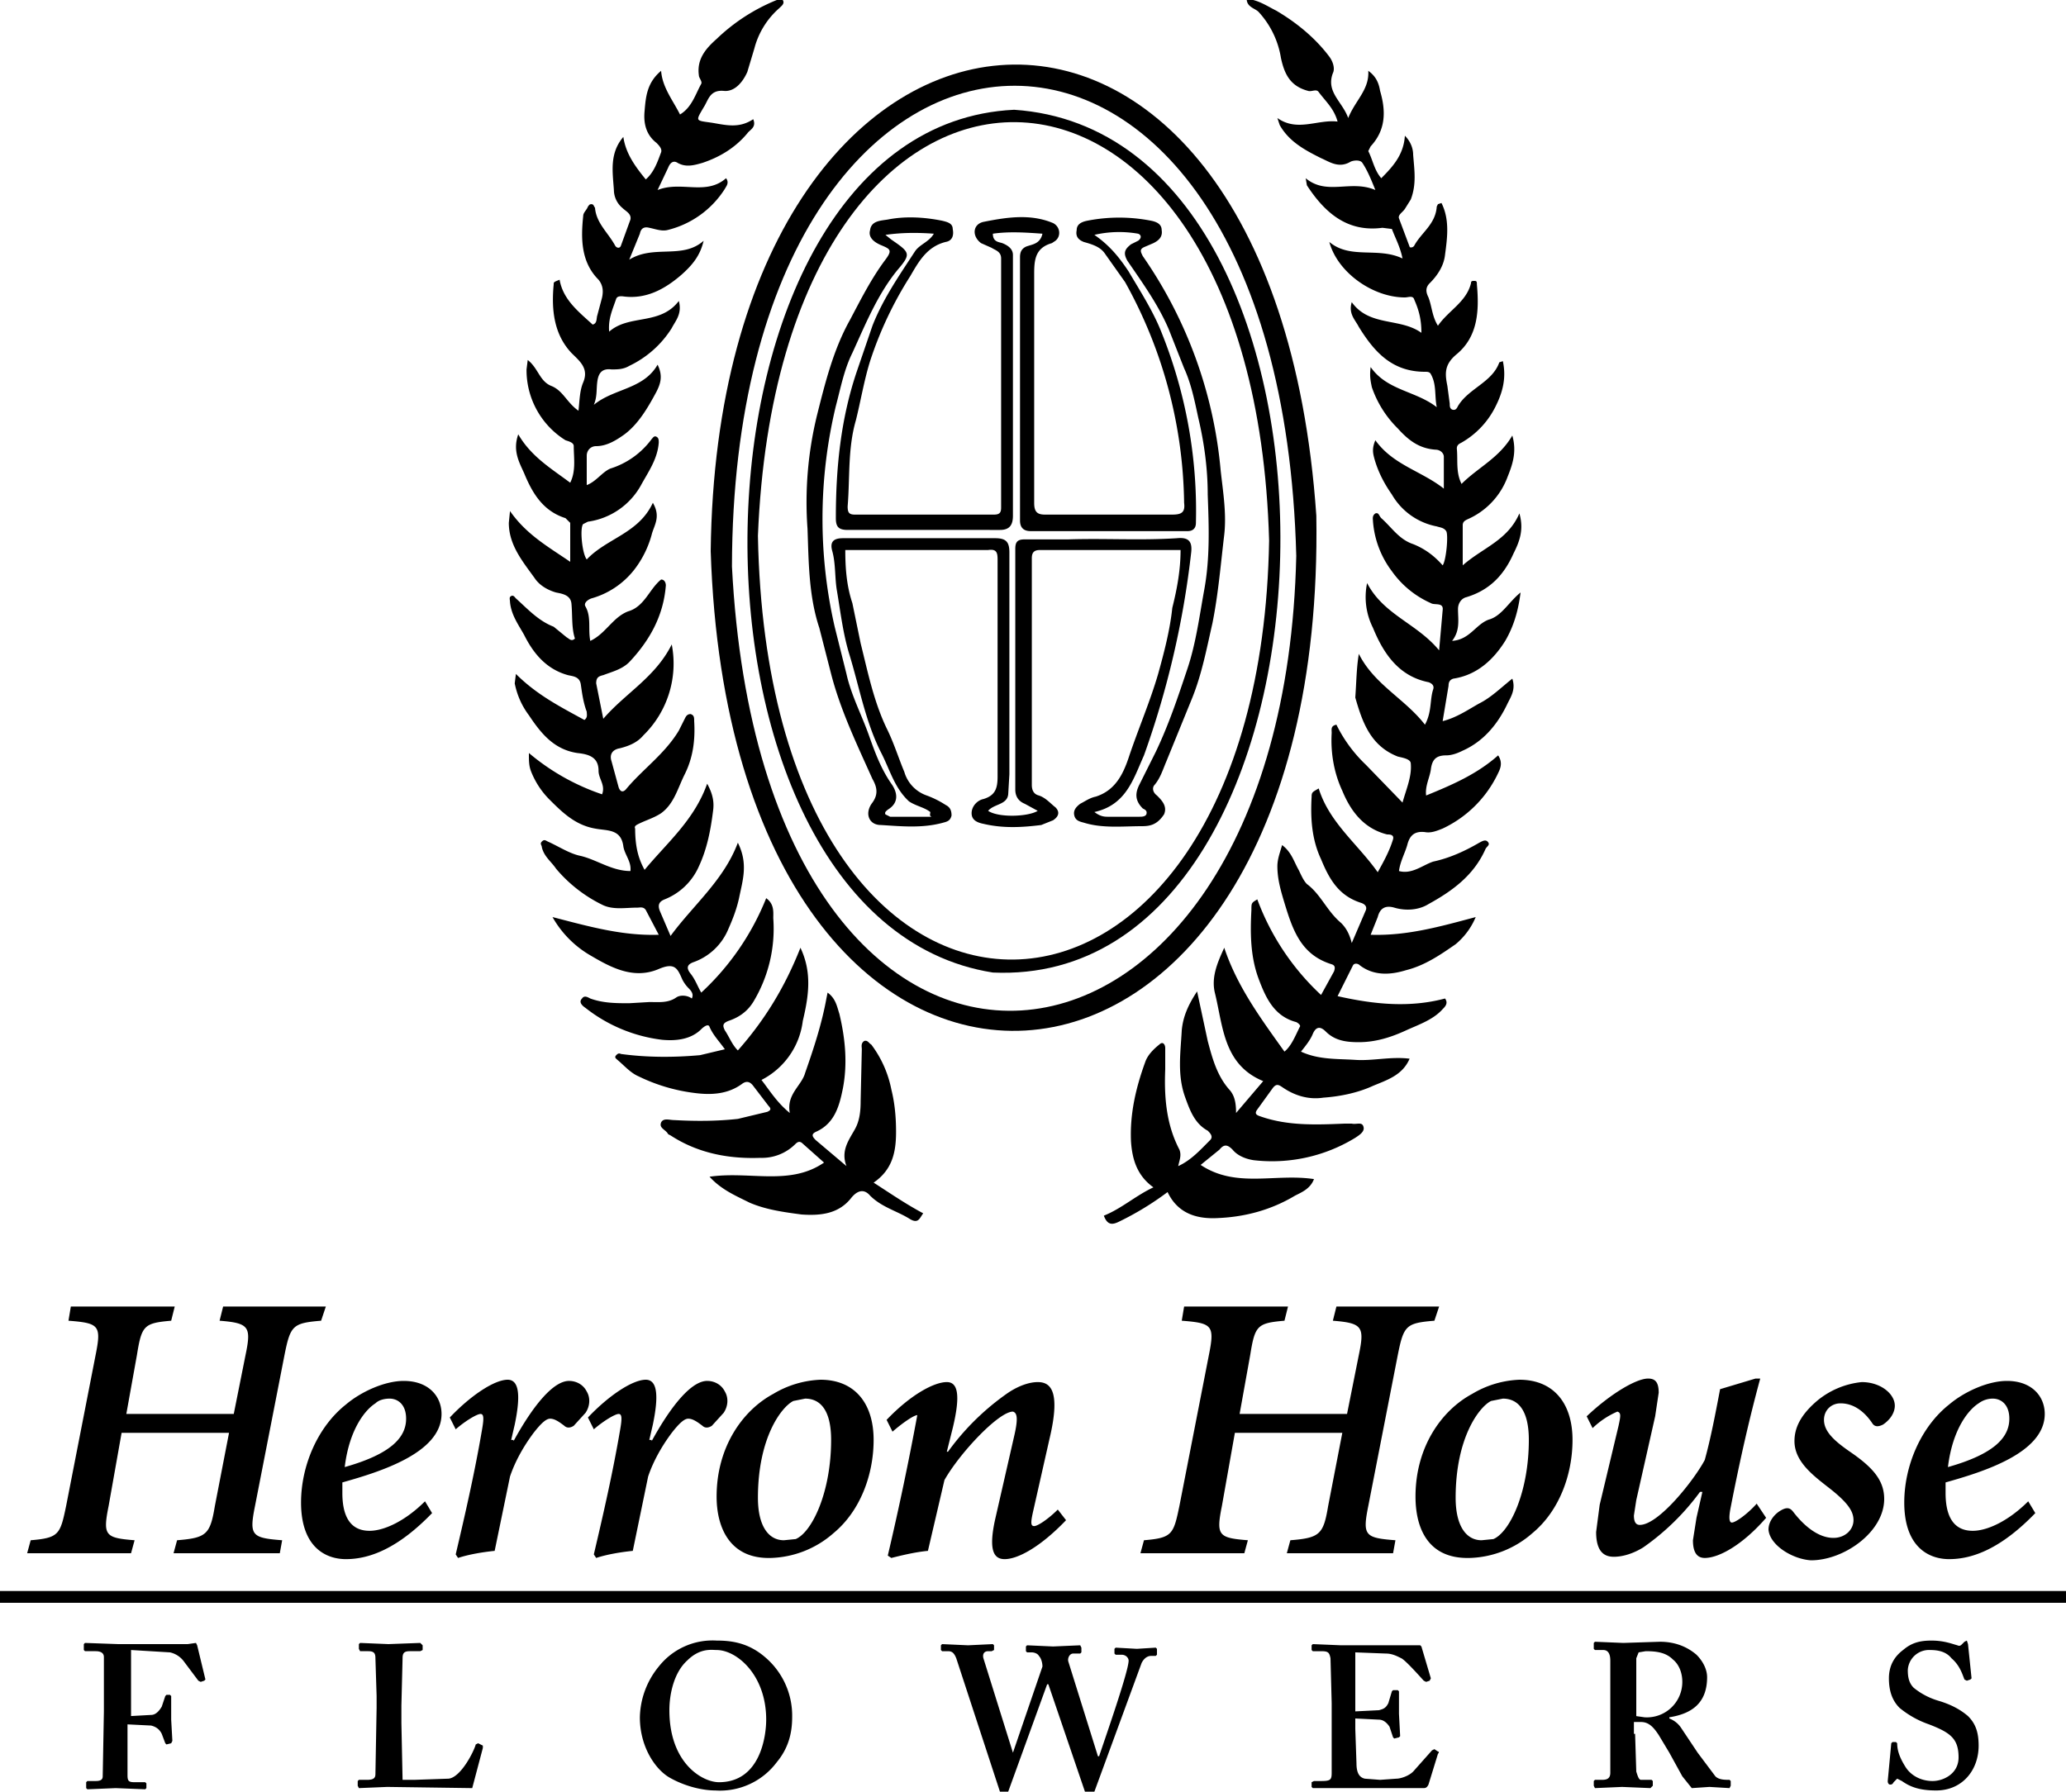 <svg xmlns="http://www.w3.org/2000/svg" viewBox="0 0 175 151.8">
  <path
    d="M54.6 73.7c1.9-2.3 4.2-4.2 5.3-7.3.5.9.6 1.6.5 2.3-.2 1.6-.5 3.2-1.2 4.7a5.3 5.3 0 01-2.9 2.8c-.5.2-.6.5-.4 1l.9 2.1c1.9-2.6 4.5-4.7 5.7-7.9.9 1.8.4 3.2.1 4.7-.2.9-.5 1.7-.9 2.6a5 5 0 01-2.9 2.8c-.6.2-.7.5-.3 1 .4.5.6 1.1.9 1.6a22 22 0 005.5-8c.7.5.6 1.2.6 1.7a12 12 0 01-1.7 7.1c-.5.8-1.2 1.3-2.1 1.6-.5.2-.5.4-.3.8.4.6.6 1.2 1.1 1.7 2.3-2.6 4-5.4 5.3-8.7 1 2.1.7 4.1.2 6.2a6.5 6.5 0 01-3.5 5c.7.9 1.3 1.9 2.4 2.8-.3-1.6 1-2.3 1.3-3.4.7-2 1.4-4.1 1.8-6.3l.1-.5c.7.5.8 1.2 1 1.8.5 2.1.7 4.2.3 6.3-.3 1.5-.7 3-2.3 3.7-.4.2-.3.4 0 .7l2.6 2.2c-.5-1.3.2-2.2.7-3.1.4-.7.5-1.5.5-2.4l.1-4.4c0-.2-.1-.5.2-.7.3-.1.4.2.6.3a9.3 9.3 0 011.7 3.8c.3 1.2.4 2.4.4 3.6 0 1.7-.3 3.2-1.9 4.3 1.4.9 2.7 1.8 4.2 2.6-.3.4-.4.9-1.1.5-1.1-.7-2.4-1-3.4-2-.6-.7-1.2-.3-1.6.2-1.1 1.4-2.7 1.5-4.2 1.4-1.5-.2-3-.4-4.4-1-1.2-.6-2.4-1.1-3.4-2.2 3.4-.5 6.8.8 9.7-1.2L68 96.9c-.3-.3-.5-.1-.7.1a4 4 0 01-2.9 1.1c-2.7.1-5.3-.4-7.6-1.9l-.2-.1c-.2-.4-.8-.5-.6-1 .2-.4.7-.2 1.1-.2 1.8.1 3.6.1 5.4-.1l2.5-.6c.2-.1.4-.2.1-.5L63.8 92c-.3-.4-.6-.4-.9-.2-1.2.9-2.6 1-4.1.8a15 15 0 01-4.7-1.4c-.7-.3-1.2-.9-1.8-1.4-.1-.1-.3-.2-.1-.4.1-.1.2-.2.4-.1 2.2.3 4.5.3 6.7.1l2.1-.5c-.5-.7-1-1.2-1.3-1.9-.1-.3-.5 0-.7.2-.9.9-2.2 1-3.3.9a13 13 0 01-6.5-2.7c-.3-.2-.6-.5-.3-.8.2-.3.5-.1.7 0 1.1.4 2.2.4 3.3.4l1.7-.1c.8 0 1.6.1 2.3-.4.3-.2.9-.2 1.3.1.2-.4-.1-.7-.3-.9a3 3 0 01-.5-.7c-.4-.9-.6-1.5-2-.9-2.1.9-4-.1-5.7-1.1a8.7 8.7 0 01-3.3-3.3c3.1.8 5.9 1.6 9 1.5l-1.1-2.1c-.2-.3-.5-.2-.7-.2-1 0-2 .2-2.9-.2a12 12 0 01-4-3.1c-.4-.6-1-1-1.2-1.8 0-.2-.2-.3 0-.5s.3-.1.5 0c.9.4 1.8 1 2.7 1.2 1.4.3 2.7 1.3 4.3 1.3.1-.8-.5-1.4-.6-2.1-.2-1.5-1.4-1.3-2.4-1.5-1.7-.3-2.8-1.4-3.9-2.5a7 7 0 01-1.5-2.3c-.2-.5-.2-.9-.2-1.6a19 19 0 006.2 3.5c.3-.8-.3-1.3-.3-2 0-1.2-.9-1.4-1.8-1.5-2-.3-3.1-1.7-4.1-3.2-.6-.8-1-1.7-1.2-2.7l.1-.8c1.8 1.8 3.8 2.8 5.8 3.9.3-.2.2-.5.2-.7-.3-.8-.4-1.6-.5-2.3-.1-.7-.7-.7-1.1-.8-1.8-.5-2.9-1.8-3.7-3.4-.5-.9-1.1-1.7-1.2-2.8 0-.2-.1-.4.1-.5.2-.1.3.1.4.2 1 .9 1.9 1.9 3.2 2.4l1.1.9c.2.1.4.4.7.1-.3-.9-.2-2-.3-3-.1-.7-.8-.8-1.3-.9-.7-.2-1.4-.6-1.8-1.2-1-1.4-2.2-2.8-2.2-4.7l.1-1c1.4 2 3.2 3 5.1 4.3v-3.3l-.4-.4c-1.9-.6-2.8-2.1-3.5-3.8-.4-.9-1-1.9-.5-3.3 1.1 1.9 2.8 2.9 4.4 4.1.5-1 .3-2.1.3-3.1 0-.3-.4-.4-.7-.5a7 7 0 01-3.3-6l.1-.8c.9.7 1 1.8 2 2.2 1 .4 1.3 1.4 2.3 2.1.1-.9.1-1.7.4-2.4.5-1.2-.3-1.8-1-2.5-1.5-1.6-1.7-3.7-1.5-5.8 0-.2 0-.2.5-.4.3 1.7 1.6 2.7 2.8 3.8.4-.1.3-.5.4-.8l.4-1.5c.1-.5.1-1-.3-1.5-1.5-1.5-1.5-3.5-1.3-5.4 0-.3.3-.5.4-.8.1-.1.1-.2.3-.2.2 0 .2.2.3.3.1 1.3 1.1 2.1 1.7 3.2.1.2.4.3.5 0l.8-2.2c.1-.5-.4-.7-.7-1a2 2 0 01-.7-1.5c-.1-1.5-.4-3.1.8-4.5.2 1.4 1 2.5 1.9 3.6.7-.6 1-1.5 1.3-2.3.1-.3-.2-.6-.4-.8-.9-.7-1.1-1.7-1-2.7.1-1.2.2-2.4 1.4-3.4.1 1.4 1 2.5 1.6 3.7 1-.6 1.3-1.7 1.8-2.6.1-.2-.2-.5-.2-.7-.2-1.4.6-2.3 1.5-3.1A16 16 0 0165.8 0h.5c.2.3-.1.5-.3.7a6.8 6.8 0 00-2.1 3.4l-.6 2c-.4.9-1.1 1.7-2 1.6-1.2-.1-1.3.8-1.7 1.4-.7 1.2-.7 1.1.7 1.3 1.2.2 2.3.5 3.5-.3.3.7-.3.9-.5 1.2-1 1.2-2.3 2-3.8 2.5-.7.2-1.4.4-2.1 0-.3-.2-.6-.1-.8.4l-.9 1.9c2-.8 4.1.5 5.8-1 .3.4 0 .7-.1.9a8 8 0 01-4.9 3.5c-.5.1-1-.1-1.5-.2-.4-.1-.7 0-.8.5l-.9 2.2c2.1-1.3 4.5 0 6.3-1.6-.3 1.3-1 2.1-1.9 2.9-1.4 1.2-3 2.1-5 1.8-.2 0-.4 0-.5.2-.3.9-.7 1.7-.6 2.8 1.7-1.5 4.3-.5 5.9-2.6.3 1.1-.3 1.7-.6 2.3a8.6 8.6 0 01-3.6 3.2c-.5.3-1 .3-1.5.3-.8-.1-1.1.3-1.2 1-.1.7 0 1.3-.3 2 1.7-1.4 4.2-1.3 5.4-3.4.5 1 .2 1.7-.1 2.3-.7 1.3-1.5 2.7-2.7 3.6-.7.5-1.5 1-2.4 1-.5 0-.8.4-.8.8v2.5c.8-.3 1.3-1.1 2-1.4a6.9 6.9 0 003.5-2.5c.1-.1.2-.3.4-.2.2.1.2.3.2.5-.1 1.4-.9 2.5-1.5 3.6a6.1 6.1 0 01-4.5 3.1l-.4.2c-.3.3-.1 2.5.3 3 1.7-1.8 4.4-2.2 5.6-4.8.7 1.2.1 1.9-.1 2.7a8.5 8.5 0 01-1.5 3 7 7 0 01-3.6 2.4c-.3.1-.7.4-.5.7.5.9.2 1.9.4 2.9 1.3-.6 1.9-2 3.2-2.5 1.4-.4 1.8-1.9 2.8-2.7.3 0 .4.3.4.5-.2 2.6-1.4 4.7-3.1 6.5-.6.6-1.4.8-2.2 1.1-.4.1-.6.2-.6.7l.6 3c1.9-2.2 4.4-3.5 5.8-6.3a8.5 8.5 0 01-2.4 7.7c-.5.6-1.2.9-2 1.1-.6.1-.9.5-.7 1.1l.6 2.2c.1.3.3.5.6.2 1.4-1.7 3.3-3 4.5-5l.5-1c.1-.2.2-.4.5-.4.3.1.3.3.3.6.1 1.6-.1 3.1-.8 4.5-.6 1.2-.9 2.5-2 3.3-.6.4-1.3.6-1.9.9-.2.1-.4.2-.3.4 0 1.6.3 2.6.8 3.5zM115.1 55.4c1.3 2.6 3.9 3.8 5.6 6 .6-1.1.4-2.1.7-3 .1-.3-.1-.5-.4-.6-2.5-.5-3.8-2.4-4.7-4.6a5.8 5.8 0 01-.5-3.8c1.4 2.7 4.2 3.4 6.1 5.7l.3-3.4c.1-.7-.7-.4-1-.6a8 8 0 01-3.3-2.7 8 8 0 01-1.6-4.2c0-.2-.1-.5.2-.7.3-.1.3.2.5.4.9.8 1.5 1.8 2.7 2.2 1 .4 1.8 1 2.5 1.8.3-.4.5-2.6.3-2.9-.2-.3-.5-.3-.8-.4a5.6 5.6 0 01-3.8-2.7c-.7-1-1.2-2-1.5-3.1-.1-.4-.2-.8.1-1.5 1.5 2.1 3.9 2.6 5.8 4.1v-2.7c0-.3-.3-.6-.7-.6-1.4-.1-2.3-.8-3.2-1.8a9 9 0 01-2.2-3.5c-.1-.5-.2-.9-.1-1.7 1.4 2 3.8 2 5.6 3.4-.2-1 0-1.9-.5-2.8-.1-.2-.3-.2-.5-.2-2.8 0-4.3-1.7-5.6-3.8-.3-.6-.9-1.1-.6-2.1 1.5 2.1 4.1 1.3 5.9 2.6 0-1.1-.2-1.9-.6-2.8-.1-.4-.5-.2-.8-.2-2.7 0-5.7-2.1-6.4-4.7 1.8 1.5 4.1.4 6.2 1.4-.2-1-.6-1.7-.9-2.5l-.8-.1c-3 .4-4.9-1.3-6.4-3.6l-.1-.6c1.8 1.5 3.8.1 5.9 1-.4-1-.7-1.7-1.1-2.3-.2-.3-.8-.2-1-.1-1 .6-1.8 0-2.5-.3-1.4-.7-2.7-1.4-3.5-2.8l-.2-.6c1.7 1.2 3.4.1 5.1.3-.3-1.1-1-1.7-1.6-2.5-.2-.3-.6 0-.9-.1-1.5-.4-2-1.4-2.3-2.8a7.5 7.5 0 00-1.9-3.9c-.3-.3-1-.4-1-1.1 1 .1 1.7.6 2.5 1 1.7 1 3.3 2.3 4.5 3.9.3.4.5 1 .3 1.4-.6 1.6.8 2.4 1.3 3.8.6-1.5 1.8-2.4 1.7-4 .7.5.9 1.1 1 1.7.5 1.7.5 3.3-.8 4.7l-.2.4c.4.8.5 1.6 1.1 2.3 1-1 1.9-2 2-3.6.5.5.7 1.1.7 1.6.1 1.3.3 2.5-.2 3.8l-.5.8c-.2.3-.6.5-.5.8l.9 2.4c0 .1.3.1.4-.1.6-1.1 1.8-1.8 1.9-3.3l.1-.2.3-.1c.7 1.4.5 2.9.3 4.4-.1.9-.6 1.7-1.3 2.4-.4.4-.3.8-.1 1.2.3.8.3 1.6.8 2.4.9-1.3 2.4-2 2.8-3.6 0-.2.1-.2.3-.2.2 0 .2.1.2.3.2 2.2.1 4.4-1.7 5.9-1.1.9-1 1.7-.8 2.7l.2 1.5c0 .2 0 .4.2.5.3.1.4-.1.5-.3.9-1.5 2.9-2 3.5-3.7l.3-.1c.3 1.4 0 2.6-.6 3.8a7.2 7.2 0 01-2.9 3.1c-.2.1-.4.2-.4.5.1 1-.1 2 .4 3 1.4-1.4 3.2-2.2 4.3-4.1.4 1.4 0 2.5-.4 3.5a6.3 6.3 0 01-3.4 3.6c-.2.1-.4.2-.4.5v3.4c1.7-1.5 3.8-2.1 4.8-4.4.4 1.4 0 2.4-.5 3.4-.8 1.8-2 3.1-4 3.7-.4.1-.7.5-.7 1 0 .9.2 1.8-.5 2.7 1.5-.1 2-1.4 3.1-1.8 1.1-.3 1.7-1.5 2.7-2.3-.2 1.6-.6 2.9-1.3 4.1-1 1.6-2.4 2.9-4.4 3.2-.3.1-.4.3-.4.6l-.5 3c1.2-.3 2.2-1 3.1-1.5 1-.5 1.8-1.3 2.8-2.1.3.9-.1 1.5-.4 2.1-.8 1.7-2 3.2-3.8 4-.4.2-.9.4-1.4.4-.9 0-1.2.4-1.3 1.2-.1.7-.5 1.4-.4 2.2 2.2-.9 4.3-1.8 6.1-3.4.4.6.2 1.1 0 1.5a9.8 9.8 0 01-4.7 4.7c-.5.2-1 .4-1.5.3-.9-.1-1.3.3-1.5 1.1-.2.7-.6 1.4-.7 2.2 1.1.3 2-.5 2.9-.8 1.4-.3 2.7-.9 3.9-1.6.2-.1.5-.3.7-.1.3.3-.1.4-.2.7-1 2.2-2.8 3.5-4.8 4.6-.8.5-1.9.6-2.9.3-.7-.2-1.2 0-1.4.8l-.6 1.5c3.1.1 5.9-.7 8.9-1.5a6 6 0 01-1.7 2.3c-1.3.9-2.6 1.8-4.2 2.2-1.3.4-2.7.5-3.9-.4-.2-.2-.5-.2-.6 0l-1.3 2.6c3.1.7 6.1 1 9.1.2.3.4 0 .7-.2.9-.8.9-2 1.3-3.1 1.8-1.3.6-2.6 1-4 1-1 0-2-.1-2.8-.9-.4-.4-.8-.5-1.1.2-.2.5-.6 1-1 1.5 1.5.7 3.1.6 4.6.7 1.5.1 3-.3 4.6-.1-.6 1.4-1.9 1.8-3.1 2.3-1.3.6-2.8.9-4.2 1-1.3.2-2.5-.2-3.5-.9-.3-.2-.5-.3-.8.1l-1.3 1.8c-.3.4 0 .5.3.6 2.3.8 4.7.7 7.1.6h.6c.4.1.9-.2 1 .3.1.4-.4.7-.7.9a13.5 13.5 0 01-8.6 1.9c-.7-.1-1.4-.4-1.8-.9-.4-.4-.7-.5-1.1 0l-1.6 1.3c3 2 6.3.7 9.6 1.2-.3.8-1 1.1-1.6 1.4-2 1.2-4.2 1.8-6.5 1.9-1.7.1-3.4-.3-4.3-2.2a25 25 0 01-4.1 2.5c-.6.3-1 .3-1.3-.5 1.5-.6 2.7-1.7 4.2-2.4-1.4-1-1.8-2.4-1.9-3.9-.1-2.3.4-4.5 1.2-6.7.2-.6.7-1.1 1.2-1.5.3-.3.5 0 .5.3v1.8c-.1 2.4.1 4.7 1.2 6.8.2.5 0 .9-.1 1.4 1.1-.5 1.9-1.4 2.7-2.2.3-.3 0-.6-.2-.8-1.1-.6-1.5-1.7-1.9-2.8-.7-1.9-.4-3.8-.3-5.7.1-1.1.5-2.1 1.3-3.3l.9 4.2c.4 1.5.8 3 1.9 4.2.4.5.5 1.1.5 1.9l2.3-2.7c-3.4-1.4-3.4-4.7-4.1-7.5-.3-1.3.2-2.5.8-3.8 1.1 3.3 3.1 6 5.1 8.8.6-.5.9-1.3 1.3-2.1.1-.1-.1-.3-.3-.4-1.9-.5-2.6-2.1-3.2-3.7-.7-1.9-.7-3.9-.6-5.8 0-.6 0-.6.5-.9a21 21 0 005.4 8.1l1.1-2c.1-.3.1-.5-.2-.6-2.6-.8-3.3-2.9-4-5.2-.3-1-.6-2-.6-3.1 0-.6.2-1.1.4-1.8.8.6 1 1.4 1.4 2.1.2.4.4.9.7 1.2 1.2.9 1.7 2.3 2.9 3.3.4.4.7.9.9 1.7l1.2-2.8c.1-.3-.1-.5-.4-.6-1.9-.6-2.7-2-3.4-3.7-.8-1.7-.9-3.5-.8-5.3 0-.4.1-.4.6-.7.9 2.9 3.3 4.7 5 7.1.5-.9 1-1.8 1.3-2.8.1-.4-.3-.4-.5-.4-2-.5-3.1-2-3.8-3.7-.7-1.5-1-3.2-.9-4.9 0-.3-.1-.6.4-.7a12 12 0 002.5 3.4l3.1 3.2c.3-1.1.8-2.2.7-3.3 0-.4-.7-.5-1.1-.6-2.3-.9-3-2.9-3.6-5 .1-1.4.1-2.5.3-3.7z"
  />
  <path
    d="M60.2 46.7c.6-52 47.6-56.8 51.3-3 .9 56.2-49.5 59.1-51.3 3zm49.6.4C108.4-7.3 62.1-5 62 48c2.7 52.6 46.7 48 47.8-.9z"
  />
  <path
    d="M85.9 9.3c31.2 2.1 29.5 74.5-1.8 73.1-28.5-4.5-27.5-71.7 1.8-73.1zm21.6 36.5C106.2-1 66.1-1.8 64.2 45.4c.9 48.6 42.5 47 43.3.4z"
  />
  <path
    d="M100 46.6H88.1c-.5 0-.7.2-.7.7v19.2c0 .5.2.8.6.9.6.2 1 .7 1.4 1 .3.3.4.7-.2 1.1l-1 .4c-1.6.2-3.2.3-4.9-.1-.5-.1-1-.3-1-.9 0-.6.5-1.1 1-1.2 1-.3 1.2-.9 1.2-1.9V47.4c0-.6-.1-.9-.8-.8H71.6c0 1.5.1 3 .6 4.5l.7 3.4c.6 2.4 1.1 4.9 2.2 7.2.6 1.2 1 2.5 1.5 3.7a3 3 0 001.9 2 8 8 0 011.6.8c.4.2.5.5.5.9-.1.4-.3.5-.7.6-1.8.5-3.6.3-5.3.2-1 0-1.4-1-.7-1.9.5-.7.4-1.3 0-2-1.3-2.9-2.7-5.8-3.5-8.9l-1-3.9c-.9-2.7-.9-5.6-1-8.4a31 31 0 01.8-9.6c.7-2.8 1.4-5.6 2.8-8.1.9-1.7 1.8-3.5 3-5.1.6-.8.4-.9-.3-1.2-.5-.2-1.2-.6-1-1.3.1-.8.9-.8 1.5-.9 1.5-.3 3.1-.2 4.6.1.4.1.9.2.9.7.1.5 0 1-.6 1.1-1.6.4-2.3 1.7-3 2.9a31.6 31.6 0 00-3.4 7.2c-.5 1.6-.8 3.4-1.2 5-.7 2.4-.5 4.9-.7 7.3 0 .5.1.7.6.7h11.8c.5 0 .6-.2.6-.6V21.9c0-.6-.5-.7-.8-.9l-.9-.4c-.8-.6-.7-1.6.2-1.8 2-.4 4-.7 5.9.1.6.3.7 1.1.2 1.5l-.3.2c-1.4.4-1.5 1.4-1.5 2.6v19.4c0 .7.2 1 .9 1h10.8c.8 0 1.1-.2 1-1a39.4 39.4 0 00-5-18.7l-1.7-2.4c-.4-.6-1.1-.8-1.8-1-.5-.2-.7-.5-.6-1 0-.5.4-.7.9-.8a14 14 0 015.4 0c.5.1.9.3.9.8.1.6-.3.9-.7 1.1l-.7.3c-.5.2-.4.4-.2.8a37.7 37.7 0 016.6 18.2c.2 1.8.5 3.6.3 5.4-.3 2.5-.5 5-1 7.5-.5 2.2-.9 4.3-1.7 6.3l-2.2 5.4c-.3.7-.5 1.4-1 2-.2.2-.2.6.2.9.4.4.9.9.6 1.6-.6.9-1.2 1-1.9 1-1.6 0-3.3.2-4.9-.3-.4-.1-.7-.2-.8-.6-.1-.4.1-.7.5-1 .4-.2.8-.5 1.3-.6 1.6-.5 2.3-1.8 2.8-3.3.8-2.4 1.8-4.7 2.5-7.1.5-1.8 1-3.7 1.2-5.6.4-1.6.7-3.2.7-4.9zM78.8 68.8c-.5-.4-1.2-.5-1.8-.9-1.2-1.1-1.6-2.6-2.3-4-1.4-2.7-1.9-5.7-2.8-8.6-.5-1.7-.7-3.4-1-5.2-.2-1.1-.1-2.3-.4-3.4-.2-.7 0-1.1.9-1.1h12.9c.9 0 1.2.3 1.2 1.2v18.8l-.1 1.7c-.1.9-1.2.8-1.7 1.4.9.6 3.4.5 4.2 0l-1.1-.6c-.5-.2-.8-.6-.8-1.2V46.5c0-.6.2-.8.8-.8h3.7c3.1-.1 6.1.1 9.2-.1 1-.1 1.3.3 1.2 1.2a76.2 76.2 0 01-4 17.2c-.9 2-1.5 4.2-4.2 4.8.4.3.7.4 1.1.4h2.7c.2 0 .5 0 .6-.2.1-.3-.1-.4-.3-.5-.6-.6-.7-1.2-.3-2l1.4-2.8c1.1-2.3 1.9-4.7 2.7-7.1.7-2.1 1-4.4 1.4-6.6.5-2.7.4-5.4.3-8.1 0-2.2-.3-4.4-.8-6.5-.3-1.4-.6-2.9-1.2-4.2L99 27.9c-.9-2.1-2.2-3.9-3.5-5.8-.4-.7-.2-1 .3-1.4l.6-.3c.3-.2.3-.5 0-.6a9.3 9.3 0 00-3.7.1c1.3.9 2.1 1.9 2.9 3.1 1 1.7 2.1 3.4 2.8 5.2a40.5 40.5 0 012.9 16.1c0 .5-.3.7-.7.7H87.3c-.6 0-.9-.3-.9-.9V21.8c0-.4.1-.7.5-.9.5-.2 1.2-.2 1.4-1.1-1.4-.1-2.8-.2-4.2 0 0 .7.5.7.8.8.5.2.9.5.9 1v22.1c0 .8-.3 1.2-1.1 1.2H71.8c-.8 0-1-.3-1-1 0-4.2.4-8.4 1.8-12.5l1.3-3.8c.9-2.3 2.3-4.3 3.6-6.3.4-.6 1.2-.8 1.6-1.5-1.4-.1-2.7-.1-4.1.1l.5.4c1.6 1.1 1.7 1.2.5 2.6-1.7 2.1-2.7 4.6-3.8 7-.7 1.4-1 3-1.4 4.5a41 41 0 00-.1 18.7l1 4c.4 1.8 1.3 3.5 1.9 5.2.5 1.4 1 2.8 1.9 4.1.5.7.7 1.6-.3 2.2-.1.1-.3.2-.2.4l.4.2h3.5c-.2-.1-.1-.2-.1-.4z"
  />
  <g>
    <path
      d="M27.2 111.9c-2.4.2-2.6.4-3.1 2.9l-2.5 12.8c-.5 2.5-.3 2.7 2.3 2.9l-.2 1.1h-9l.3-1.1c2.5-.2 2.8-.5 3.2-2.9l1.2-6.2h-9.1l-1.1 6.2c-.5 2.5-.3 2.7 2.2 2.9l-.3 1.1H2.3l.3-1.1c2.4-.2 2.5-.5 3-2.9l2.5-12.8c.5-2.5.3-2.7-2.3-2.9l.2-1.2h8.8l-.3 1.2c-2.3.2-2.5.4-2.9 2.9l-.9 5h9.1l1-5c.5-2.4.3-2.7-2.2-2.9l.3-1.2h8.7l-.4 1.2zM36.6 128.2c-2.9 3-5.3 3.9-7.3 3.9-1.7 0-3.8-1-3.8-4.8 0-3.1 1.4-6.4 3.8-8.3 1.3-1.1 3.3-2 4.9-2 2.1 0 3.2 1.3 3.2 2.8 0 3.3-5.2 4.9-8.4 5.8v.9c0 1.7.5 3.2 2.3 3.2 1.3 0 3.1-.9 4.7-2.5l.6 1zm-4.8-9.3c-.8.5-2.2 2.1-2.6 5.4 3.9-1.1 5.2-2.5 5.2-4.1 0-1.2-.7-1.7-1.4-1.7-.4 0-.9.1-1.2.4zM43.5 122.1c1.7-3.1 3.4-5.1 4.7-5.1.6 0 1.2.3 1.5.9.3.5.3 1.2-.1 1.8l-1 1.1c-.3.2-.6.2-.8 0-.4-.3-.8-.6-1.2-.6-.3 0-.7.3-1.4 1.2-.9 1.2-1.6 2.5-2 3.7l-1.3 6.3c-1 .1-2.2.3-3.1.6l-.2-.3c.8-3.4 1.6-6.9 2.2-10.4.2-1.1.2-1.5-.1-1.5-.3 0-1.3.6-2.1 1.3l-.5-1c1.8-1.9 3.8-3.2 4.9-3.2 1 0 1.1 1.4.6 3.8l-.3 1.3h.2zM55.2 122.1c1.7-3.1 3.4-5.1 4.7-5.1.6 0 1.2.3 1.5.9.3.5.3 1.2-.1 1.8l-1 1.1c-.3.2-.6.2-.8 0-.4-.3-.8-.6-1.2-.6-.3 0-.7.3-1.4 1.2-.9 1.2-1.6 2.5-2 3.7l-1.3 6.3c-1 .1-2.2.3-3.1.6l-.2-.3c.8-3.4 1.6-6.9 2.2-10.4.2-1.1.2-1.5-.1-1.5-.3 0-1.3.6-2.1 1.3l-.5-1c1.8-1.9 3.8-3.2 4.9-3.2 1 0 1.1 1.4.6 3.8L55 122h.2zM60.7 126.8c0-4.2 2.2-7.3 4.8-8.7a8.4 8.4 0 014-1.2c2.9 0 4.5 2 4.5 5.1 0 2.9-1.1 6-3.4 7.9a8.4 8.4 0 01-5.3 2.1c-3.5.1-4.6-2.6-4.6-5.2zm6.7 3.6c1.4-.6 3-4 3-8.4 0-2.5-.9-3.5-2.2-3.5l-1 .2c-1 .5-3 3.1-3 8.2 0 2.4.9 3.6 2.2 3.6l1-.1zM90.3 128.8c-2.2 2.3-4.1 3.3-5.2 3.3-.9 0-1.4-.7-.8-3.4l1.6-7c.4-1.7.2-2-.1-2.1-1.2 0-4.5 3.5-5.8 5.8l-1.4 6c-1.1.1-2.3.4-3.1.6l-.3-.2a252.2 252.2 0 002.5-11.9c-.3 0-1.3.7-2.1 1.4l-.5-1c2-2.1 4-3.2 5.1-3.2.9 0 1.2 1 .5 3.9l-.5 2h.1c1.8-2.5 3.8-4.1 5.1-5 .9-.6 1.8-.9 2.5-.9 1 0 2 .6 1 4.8l-1.4 6.2c-.2.9-.2 1.2.1 1.2.3 0 1.2-.6 2-1.4l.7.9zM121.5 111.9c-2.4.2-2.6.4-3.1 2.9l-2.5 12.8c-.5 2.5-.3 2.7 2.3 2.9l-.2 1.1h-9l.3-1.1c2.5-.2 2.8-.5 3.2-2.9l1.2-6.2h-9.1l-1.1 6.2c-.5 2.5-.3 2.7 2.2 2.9l-.3 1.1h-8.8l.3-1.1c2.4-.2 2.5-.5 3-2.9l2.5-12.8c.5-2.5.3-2.7-2.3-2.9l.2-1.2h8.8l-.3 1.2c-2.3.2-2.5.4-2.9 2.9l-.9 5h9.1l1-5c.5-2.4.3-2.7-2.2-2.9l.3-1.2h8.7l-.4 1.2zM119.9 126.8c0-4.2 2.2-7.3 4.8-8.7a8.4 8.4 0 014-1.2c2.9 0 4.5 2 4.5 5.1 0 2.9-1.1 6-3.4 7.9a8.4 8.4 0 01-5.3 2.1c-3.6.1-4.6-2.6-4.6-5.2zm6.6 3.6c1.4-.6 3-4 3-8.4 0-2.5-.9-3.5-2.2-3.5l-1 .2c-1 .5-3 3.1-3 8.2 0 2.4.9 3.6 2.2 3.6l1-.1zM149.6 128.6c-2 2.3-4 3.4-5.2 3.4-.6 0-1-.4-1-1.5l.3-1.9.5-2.2h-.2a20.5 20.5 0 01-4.8 4.7c-.8.5-1.7.8-2.5.8-.7 0-1.5-.3-1.5-2.1l.3-2.3 1.6-6.7c.2-.9.2-1.1-.1-1.2a7 7 0 00-2.1 1.4l-.5-1c2-1.9 4.2-3.2 5.2-3.2.6 0 .9.3.9 1.2l-.3 2-1.6 7.1-.2 1.3c0 .6.2.8.5.8 1.6 0 4.6-3.8 5.5-5.5.5-1.8.9-3.9 1.3-6l3-.9h.4c-.9 3.3-1.7 6.8-2.5 10.9-.2 1-.1 1.3.1 1.3.3 0 1.3-.7 2.1-1.6l.8 1.2zM149.8 129.6c0-.7.5-1.3 1-1.6.5-.3.8-.3 1.1.1 1 1.3 2.2 2.2 3.4 2.2 1 0 1.7-.7 1.7-1.5 0-.7-.4-1.4-1.9-2.6-1.4-1.1-3.1-2.3-3.1-4.1 0-1.1.5-2.2 1.9-3.4a7 7 0 013.8-1.6c1.6 0 2.8 1 2.8 2 0 .6-.4 1.2-1 1.6-.4.2-.7.2-.9-.1-.6-.9-1.5-1.7-2.7-1.7-.8 0-1.4.6-1.4 1.4 0 1 .9 1.8 2.2 2.7 1.9 1.3 2.9 2.4 2.9 4 0 2.8-3.4 5.2-6.2 5.2-1.6-.1-3.5-1.3-3.6-2.6zM172.4 128.2c-2.9 3-5.3 3.9-7.3 3.9-1.7 0-3.8-1-3.8-4.8 0-3.1 1.4-6.4 3.8-8.3 1.3-1.1 3.3-2 4.9-2 2.1 0 3.2 1.3 3.2 2.8 0 3.3-5.2 4.9-8.4 5.8v.9c0 1.7.5 3.2 2.3 3.2 1.3 0 3.1-.9 4.7-2.5l.6 1zm-4.8-9.3c-.8.5-2.2 2.1-2.6 5.4 3.9-1.1 5.2-2.5 5.2-4.1 0-1.2-.7-1.7-1.4-1.7a2 2 0 00-1.2.4z"
    />
  </g>
  <g>
    <path
      d="M11 145.4l1.8-.1c.3 0 .6-.2.9-.7l.3-.9.1-.1h.3l.1.1v2l.1 1.8-.1.2-.4.1-.1-.1-.3-.8c-.2-.4-.5-.6-.9-.7l-2-.1v4.3c0 .5.1.6.6.6h.9l.1.1v.4l-.1.1-2.5-.1-2.4.1-.1-.1v-.5l.1-.1h.7c.4 0 .6-.1.6-.4l.1-5.5v-1.2-3.4c0-.3-.2-.5-.7-.5h-.9l-.1-.1v-.5l.1-.1 2.8.1h5.9l.7-.1.1.2.7 2.9-.1.1-.3.1-.2-.1-1.2-1.6a2 2 0 00-1.2-.8l-3.3-.2v5.6zM40.9 147.9v.2l-.9 3.4-7.2-.1-2.4.1-.1-.2v-.4l.1-.1h.7c.6 0 .7-.2.7-.5l.1-5.6v-1l-.1-3.2c0-.4-.1-.6-.6-.6h-.7l-.1-.2v-.4l.1-.1 2.4.1 2.7-.1.2.2v.4l-.2.1h-.9c-.5 0-.6.2-.6.6l-.1 4v1.5l.1 4.8h1l2.9-.1c1-.1 2.1-2.2 2.3-2.9l.2-.1.4.2zM64.8 140.4a6.5 6.5 0 012.3 5.1c0 1.3-.3 2.6-1.3 3.8a6 6 0 01-5.2 2.4c-1 0-2.5-.3-3.9-1.1-1.2-.7-2.5-2.6-2.5-5.1a7 7 0 011.6-4.3 5.8 5.8 0 014.9-2.2c1.3 0 2.7.2 4.1 1.4zm-6.6.3c-1.1 1-1.5 2.8-1.5 4.2 0 4.5 2.8 6.1 4.2 6.1 3.5 0 4-3.9 4-5.3 0-3.8-2.5-5.9-4.2-5.9-.4 0-1.4-.2-2.5.9zM81 140.5c-.2-.5-.4-.6-.7-.6h-.5l-.1-.1v-.4l.1-.1 2.2.1 2.1-.1.1.1v.4l-.2.1h-.3c-.3 0-.5.2-.4.6l2.5 8 2.5-7.3c0-.3-.1-.7-.3-.9-.1-.2-.4-.3-.6-.3H87l-.1-.1v-.4l.1-.1 2.2.1 2.3-.1.1.2v.4l-.1.1h-.6c-.3 0-.5.4-.4.7l2.5 8h.1c.5-1.5 2.5-7.2 2.5-8.1 0-.2-.2-.5-.6-.5h-.5l-.1-.1v-.4l.1-.1 1.8.1 1.6-.1.1.1v.5l-.1.1h-.4c-.3 0-.6.2-.8.6l-4 10.9c-.1.2-.2.4-.4.4a.4.4 0 01-.4-.4l-3.1-9.1h-.1l-3.3 9.1c-.1.2-.2.3-.4.3s-.3-.1-.3-.3L81 140.5zM114.8 146.5l.1 2.9c0 .9.3 1.2.7 1.3l1.3.1 1.4-.1c.3 0 1-.2 1.4-.6l1.6-1.8.2-.1.3.2c.1 0 .1.1 0 .2l-.8 2.6c-.1.2-.2.3-.4.3H111.2l-.1-.1v-.4l.2-.1h.6c.8 0 .9-.1.9-.7v-5.9l-.1-3.8c-.1-.5-.2-.6-.8-.6h-.7l-.1-.1v-.4l.1-.1 2.4.1h6.7l.1.1.8 2.7-.1.2-.3.1-.2-.1c-.1-.1-1.5-1.7-1.9-1.9-.4-.2-.8-.4-1.3-.4l-2.6-.1v5l2-.1c.4-.1.6-.2.8-.6l.3-1 .1-.1h.4l.1.1v1.9l.1 1.9-.1.1-.4.1-.1-.1-.3-.9c-.2-.3-.5-.6-.9-.6l-2-.1v.9zM138.5 146.9l.1 3.2c.1.3.2.7.4.7h.9l.1.1v.4l-.2.2-2.4-.1-2.3.1-.1-.2v-.4l.1-.1h.6c.4 0 .7-.1.7-.6v-9.5c0-.6-.2-.9-.6-.9h-.7l-.1-.1v-.5l.1-.1 2.4.1 3.1-.1c1.4 0 2.4.5 3.1 1.1.6.6.9 1.3.9 1.9 0 2.2-1.3 3.1-3.2 3.4v.1c.5.2.8.5 1 .8l1.4 2.1 1.5 2c.3.3.8.3 1.2.3l.1.1v.4l-.1.2-1.7-.1-1.5.1-.8-1-1.1-2-.9-1.5c-.4-.6-.8-1.1-1.5-1.1h-.6v1zm.1-1.5l.7.1a3 3 0 003.2-3c0-.8-.3-1.5-.8-1.9-.6-.6-1.4-.7-2.3-.7l-.6.1-.2.5v4.9zM160.6 147.6l.1.1c0 .6.2 1.2.7 2 .5.8 1.4 1.2 2.3 1.2.9 0 2.2-.6 2.2-2 0-1.6-.7-2.1-2.5-2.8a8 8 0 01-2.5-1.4c-.6-.6-.9-1.4-.9-2.5 0-1 .4-1.8 1.2-2.4.7-.6 1.4-.8 2.4-.8 1.1 0 1.8.3 2.2.4.2.1.3 0 .4-.1l.2-.2.2-.1.1.3.3 2.9-.1.1-.3.1-.2-.1c-.2-.5-.4-1.2-1.1-1.8-.4-.5-1-.7-1.8-.7a1.8 1.8 0 00-1.9 1.7c0 .6.1 1.1.5 1.5a6 6 0 002.1 1.1c1 .3 1.8.7 2.5 1.3.6.6.9 1.3.9 2.5 0 2.1-1.4 3.8-3.6 3.8-1.4 0-2.2-.3-2.9-.8l-.4-.2-.3.3c-.1.2-.2.2-.3.2-.1 0-.2-.1-.2-.3l.3-3.2.1-.1h.3z"
    />
  </g>
  <path stroke="#000" stroke-miterlimit="10" d="M0 135.3h175" />
</svg>
